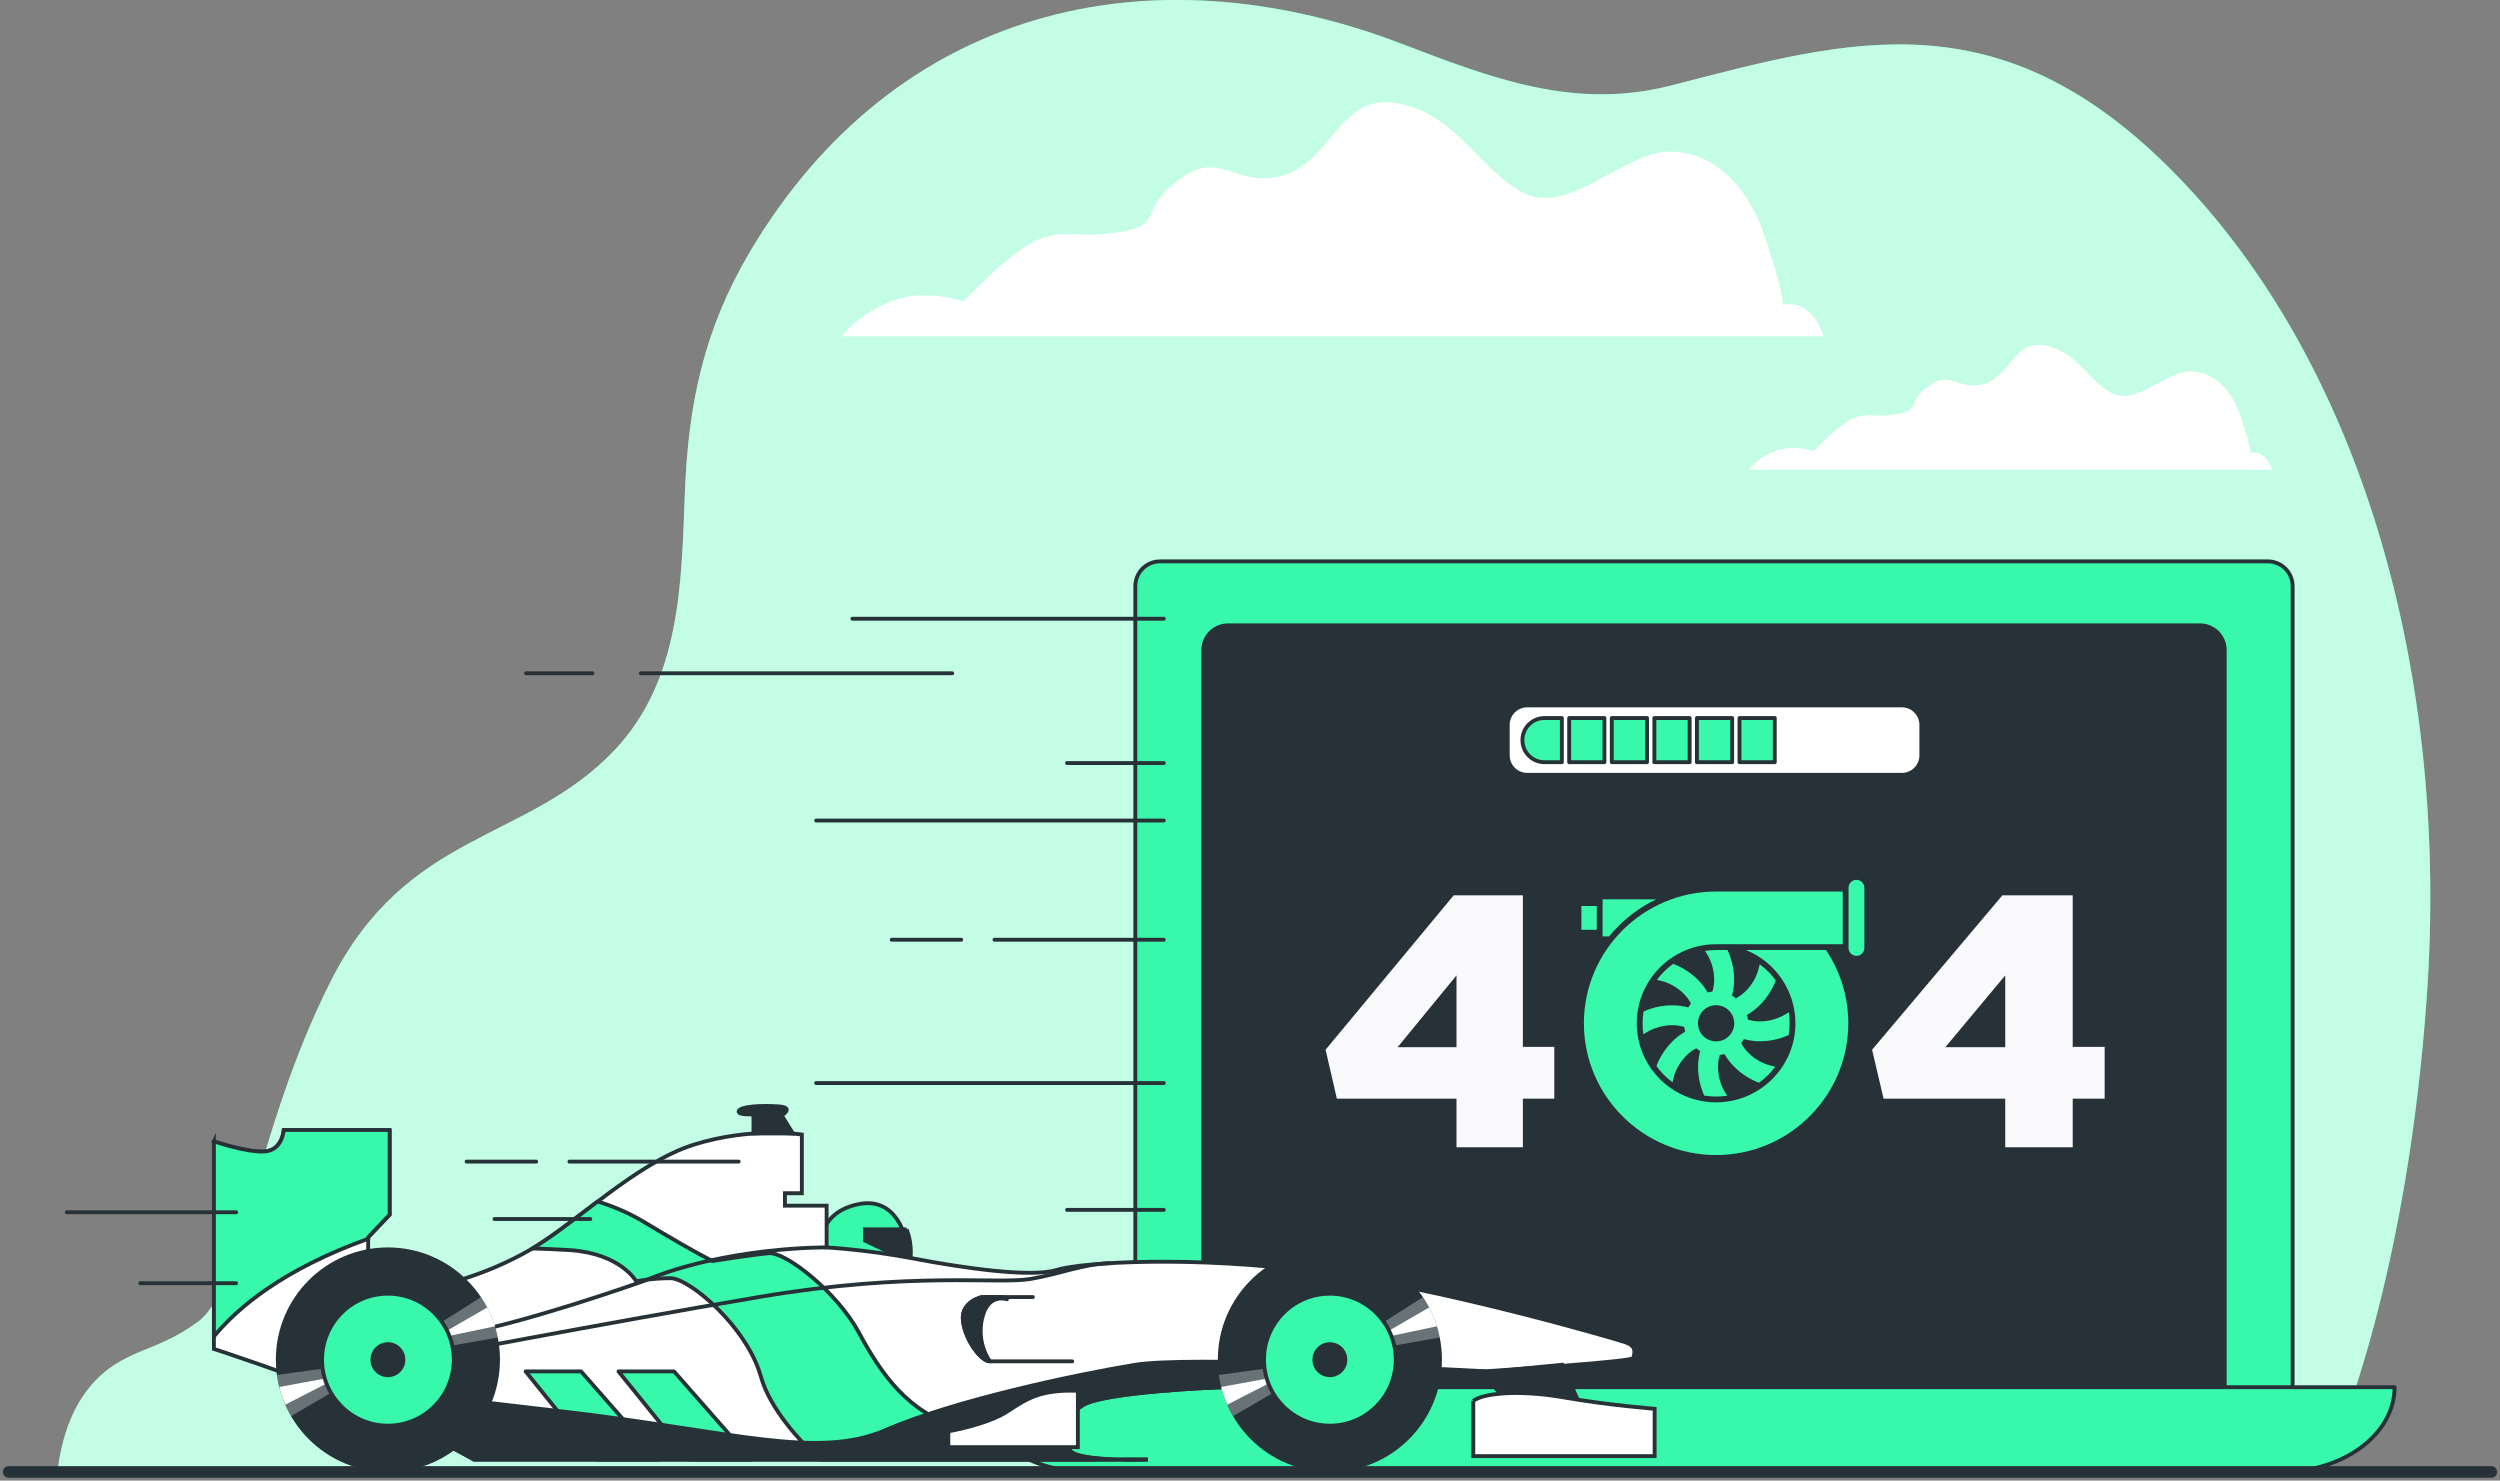 <svg width="645" height="382" viewBox="0 0 645 382" fill="none" xmlns="http://www.w3.org/2000/svg">
<rect x="0" y="0" width="645" height="382" fill="#808080" stroke="none"/>
<g clip-path="url(#clip0_1554_1102)">
<path d="M600.091 378.568C603.964 369.913 621.138 328.177 626.128 256.865C631.773 176.302 610.592 97.455 563.986 47.75C517.379 -1.955 477.833 10.042 431.226 22.04C406.098 28.516 384.709 20.1 361.518 11.251C296.054 -13.743 230.784 2.373 193.695 64.597C181.6 84.891 177.549 104.199 176.685 127.403C175.821 150.621 175.568 175.466 158.632 193.447C136.036 217.442 104.965 214.01 85.185 253.433C65.404 292.857 62.589 332.28 51.284 340.845C39.978 349.411 31.503 347.695 23.043 357.991C17.651 364.541 15.699 373.151 14.984 378.553H600.106L600.091 378.568Z" fill="#38F8AC"/>
<path opacity="0.7" d="M600.091 378.568C603.964 369.913 621.138 328.177 626.128 256.865C631.773 176.302 610.592 97.455 563.986 47.75C517.379 -1.955 477.833 10.042 431.226 22.04C406.098 28.516 384.709 20.1 361.518 11.251C296.054 -13.743 230.784 2.373 193.695 64.597C181.6 84.891 177.549 104.199 176.685 127.403C175.821 150.621 175.568 175.466 158.632 193.447C136.036 217.442 104.965 214.01 85.185 253.433C65.404 292.857 62.589 332.28 51.284 340.845C39.978 349.411 31.503 347.695 23.043 357.991C17.651 364.541 15.699 373.151 14.984 378.553H600.106L600.091 378.568Z" fill="white"/>
<path d="M459.751 78.698C461.136 78.221 455.476 61.687 454.97 60.12C451.469 49.421 442.771 38.901 430.631 39.125C418.298 39.364 404.49 56.285 392.366 49.391C382.356 43.706 376.964 32.679 365.987 28.247C345.223 19.846 345.208 42.02 330 45.527C318.367 48.213 314.793 38.349 304.053 46.422C293.314 54.495 300.478 58.076 288.845 59.867C277.212 61.657 275.425 58.971 268.26 61.657C261.096 64.343 248.569 77.788 248.569 77.788C248.569 77.788 238.724 74.207 229.787 77.788C220.835 81.369 217.26 86.756 217.26 86.756H470.475C470.475 86.756 467.794 76.892 459.751 78.683V78.698Z" fill="white"/>
<path d="M580.476 116.898C581.22 116.644 578.197 107.825 577.929 106.99C576.067 101.29 571.42 95.679 564.955 95.798C558.372 95.918 551.013 104.946 544.549 101.275C539.216 98.246 536.342 92.366 530.488 89.994C519.421 85.517 519.406 97.335 511.303 99.216C505.107 100.648 503.185 95.396 497.466 99.693C491.746 103.991 495.559 105.901 489.348 106.856C483.152 107.811 482.198 106.378 478.37 107.811C474.557 109.243 467.869 116.42 467.869 116.42C467.869 116.42 462.626 114.51 457.845 116.42C453.078 118.33 451.172 121.195 451.172 121.195H586.181C586.181 121.195 584.751 115.943 580.461 116.898H580.476Z" fill="white"/>
<path d="M299.317 144.832H585.108C588.638 144.832 591.498 147.697 591.498 151.233V362.199H292.912V151.233C292.912 147.697 295.772 144.832 299.302 144.832H299.317Z" fill="#38F8AC" stroke="#263238" stroke-linecap="round" stroke-linejoin="round"/>
<path d="M316.848 161.335H567.591C571.121 161.335 573.981 164.2 573.981 167.737V365.123H310.443V167.737C310.443 164.2 313.303 161.335 316.833 161.335H316.848Z" fill="#263238" stroke="#263238" stroke-linecap="round" stroke-linejoin="round"/>
<path d="M375.779 270.184V251.652L360.574 270.184H375.779ZM375.779 283.461H344.914L342 270.83L375.051 231H392.897V270.092H401V283.461H392.897V296H375.779V283.461Z" fill="#FAFAFC"/>
<path d="M517.352 270.184V251.652L501.889 270.184H517.352ZM517.352 283.461H485.963L483 270.83L516.611 231H534.759V270.092H543V283.461H534.759V296H517.352V283.461Z" fill="#FAFAFC"/>
<path d="M415.137 241.597H413.47V232.031H427.273C423.675 233.767 420.395 236.094 417.571 238.915C416.716 239.768 415.903 240.663 415.137 241.597ZM478.963 227C478.423 227.001 477.906 227.215 477.524 227.595C477.142 227.976 476.927 228.491 476.927 229.03V244.598C476.931 245.134 477.148 245.645 477.529 246.022C477.911 246.399 478.426 246.611 478.963 246.611C479.5 246.611 480.016 246.399 480.397 246.022C480.779 245.645 480.995 245.134 481 244.598V229.03C480.999 228.491 480.785 227.975 480.403 227.595C480.021 227.214 479.503 227 478.963 227H478.963ZM411.968 233.741H408V239.886H411.968L411.968 233.741ZM450.445 245.107C454.218 246.636 457.448 249.251 459.723 252.618C461.999 255.984 463.216 259.95 463.221 264.009C463.221 275.257 454.038 284.407 442.752 284.407C431.465 284.407 422.283 275.257 422.283 264.009C422.283 252.761 431.465 243.61 442.752 243.61H475.424V230.017H442.752C423.944 230.017 408.644 245.266 408.644 264.009C408.644 282.752 423.944 298 442.752 298C461.559 298 476.86 282.752 476.86 264.009C476.872 257.277 474.866 250.695 471.1 245.107H450.445ZM453.985 259.367C453.012 260.33 451.917 261.162 450.727 261.841C450.837 262.241 450.915 262.648 450.963 263.06C451.953 263.365 452.984 263.521 454.021 263.522H454.098C456.471 263.504 458.793 262.838 460.813 261.597L461.505 261.165C461.801 263.118 461.789 265.105 461.471 267.055C459.15 268.092 456.637 268.633 454.094 268.643H453.993C452.62 268.639 451.253 268.455 449.928 268.097C449.722 268.456 449.489 268.799 449.231 269.123C449.714 270.037 450.333 270.874 451.066 271.605C452.751 273.302 454.883 274.49 457.217 275.031L458.019 275.212C456.842 276.8 455.425 278.196 453.818 279.351C451.411 278.436 449.227 277.022 447.41 275.203C446.444 274.233 445.61 273.142 444.928 271.957C444.527 272.066 444.118 272.144 443.705 272.191C443.399 273.178 443.242 274.206 443.242 275.239C443.244 277.63 443.912 279.973 445.172 282.008L445.605 282.697C443.646 282.992 441.652 282.981 439.696 282.664C438.64 280.319 438.097 277.777 438.102 275.207C438.107 273.84 438.291 272.48 438.65 271.161C438.29 270.955 437.946 270.723 437.621 270.466C436.703 270.947 435.864 271.564 435.131 272.294C433.427 273.973 432.235 276.098 431.693 278.424L431.511 279.223C429.917 278.05 428.516 276.638 427.358 275.036C428.276 272.638 429.694 270.461 431.52 268.65C432.493 267.687 433.588 266.856 434.777 266.176C434.668 265.777 434.589 265.369 434.542 264.958C433.551 264.652 432.52 264.497 431.484 264.496H431.422C429.044 264.512 426.716 265.178 424.691 266.42L424 266.852C423.704 264.899 423.715 262.912 424.033 260.963C426.354 259.926 428.867 259.385 431.41 259.374H431.509C432.883 259.378 434.25 259.562 435.576 259.921C435.782 259.561 436.015 259.218 436.273 258.894C435.79 257.98 435.171 257.144 434.438 256.413C432.753 254.715 430.621 253.528 428.287 252.987L427.486 252.806C428.663 251.218 430.08 249.821 431.687 248.667C434.093 249.581 436.277 250.995 438.094 252.814C439.06 253.784 439.895 254.875 440.577 256.061C440.978 255.952 441.386 255.873 441.799 255.826C442.106 254.839 442.262 253.812 442.263 252.779C442.26 250.388 441.592 248.044 440.333 246.009L439.899 245.321C440.843 245.178 441.797 245.107 442.752 245.107H445.693C446.823 247.518 447.407 250.149 447.402 252.811C447.398 254.177 447.213 255.538 446.854 256.857C447.214 257.062 447.558 257.295 447.884 257.551C448.801 257.07 449.64 256.453 450.373 255.723C452.076 254.044 453.268 251.919 453.811 249.593L453.994 248.787C455.592 249.953 456.996 251.362 458.154 252.962C457.237 255.368 455.815 257.552 453.985 259.367ZM447.436 264.008C447.436 263.085 447.161 262.182 446.646 261.415C446.131 260.647 445.4 260.049 444.544 259.695C443.688 259.342 442.746 259.25 441.838 259.43C440.929 259.61 440.095 260.054 439.439 260.707C438.784 261.36 438.338 262.192 438.158 263.097C437.977 264.003 438.07 264.941 438.424 265.794C438.779 266.647 439.379 267.376 440.149 267.889C440.92 268.402 441.825 268.676 442.752 268.676C443.993 268.674 445.184 268.182 446.062 267.307C446.94 266.432 447.434 265.246 447.436 264.009L447.436 264.008Z" fill="#38F8AC"/>
<path d="M588.593 379.762H280.668C264.537 379.762 251.459 369.973 251.459 357.901H617.803C617.803 369.973 604.725 379.762 588.593 379.762Z" fill="#38F8AC" stroke="#263238" stroke-linecap="round" stroke-linejoin="round"/>
<path d="M394.009 182H490.7C493.465 182 495.708 184.248 495.708 187.018V194.886C495.708 197.656 493.465 199.904 490.7 199.904H394.009C391.244 199.904 389 197.656 389 194.886V187.018C389 184.248 391.244 182 394.009 182Z" fill="white" stroke="#263238" stroke-linecap="round" stroke-linejoin="round"/>
<path d="M446.903 185.252H437.807V196.652H446.903V185.252Z" fill="#38F8AC" stroke="#263238" stroke-linecap="round" stroke-linejoin="round"/>
<path d="M435.922 185.252H426.826V196.652H435.922V185.252Z" fill="#38F8AC" stroke="#263238" stroke-linecap="round" stroke-linejoin="round"/>
<path d="M424.934 185.252H415.838V196.652H424.934V185.252Z" fill="#38F8AC" stroke="#263238" stroke-linecap="round" stroke-linejoin="round"/>
<path d="M413.944 185.252H404.848V196.652H413.944V185.252Z" fill="#38F8AC" stroke="#263238" stroke-linecap="round" stroke-linejoin="round"/>
<path d="M402.955 185.252H398.477C395.332 185.252 392.787 187.801 392.787 190.952C392.787 194.103 395.332 196.652 398.477 196.652H402.955V185.252Z" fill="#38F8AC" stroke="#263238" stroke-linecap="round" stroke-linejoin="round"/>
<path d="M457.893 185.252H448.797V196.652H457.893V185.252Z" fill="#38F8AC" stroke="#263238" stroke-linecap="round" stroke-linejoin="round"/>
<path d="M300.255 159.634H219.926" stroke="#263238" stroke-linecap="round" stroke-linejoin="round"/>
<path d="M300.254 242.451H256.582" stroke="#263238" stroke-linecap="round" stroke-linejoin="round"/>
<path d="M248.002 242.451H230.068" stroke="#263238" stroke-linecap="round" stroke-linejoin="round"/>
<path d="M300.255 211.697H210.572" stroke="#263238" stroke-linecap="round" stroke-linejoin="round"/>
<path d="M300.254 196.864H275.305" stroke="#263238" stroke-linecap="round" stroke-linejoin="round"/>
<path d="M300.255 279.427H210.572" stroke="#263238" stroke-linecap="round" stroke-linejoin="round"/>
<path d="M300.254 312.151H275.305" stroke="#263238" stroke-linecap="round" stroke-linejoin="round"/>
<path d="M245.665 173.706H165.336" stroke="#263238" stroke-linecap="round" stroke-linejoin="round"/>
<path d="M152.868 173.706H135.709" stroke="#263238" stroke-linecap="round" stroke-linejoin="round"/>
<path d="M211.822 324.148C211.822 324.148 209.499 313.374 221.117 310.748C232.735 308.122 234.493 322.104 234.776 325.595L211.822 324.133V324.148Z" fill="#38F8AC" stroke="#263238" stroke-linecap="round" stroke-linejoin="round"/>
<path d="M233.912 317.164H223.158V320.074L234.776 325.61C234.776 325.61 235.655 321.537 233.898 317.164H233.912Z" fill="#263238" stroke="#263238" stroke-miterlimit="10"/>
<path d="M55.187 294.453V348.023C55.187 348.023 74.953 354.424 90.354 360.841C105.755 367.242 122.319 376.568 122.319 376.568H296.114C296.114 376.568 279.253 377.15 276.348 374.524C273.444 371.898 274.025 366.078 279.253 362.587C284.481 359.095 314.42 357.931 314.42 357.931C314.42 357.931 420.786 352.111 421.366 350.366C421.947 348.62 421.947 347.157 419.326 346.292C416.704 345.412 373.121 332.609 340.561 328.236C308 323.864 279.238 325.61 272.55 327.655C265.862 329.699 248.137 327.073 235.938 324.745C223.739 322.417 213.268 321.835 213.268 321.835V311.061H202.514V307.853H206.878V292.708C206.878 292.708 193.8 290.663 178.979 295.334C164.159 299.989 148.46 315.717 136.841 322.417C125.223 329.117 112.145 332.609 105.741 332.609C99.336 332.609 94.986 330.863 94.986 330.863V319.224L100.512 313.404V291.573H73.195C73.195 291.573 72.897 296.811 68.25 297.109C63.602 297.408 55.172 294.483 55.172 294.483L55.187 294.453Z" fill="white" stroke="#263238" stroke-miterlimit="10"/>
<path d="M95.002 319.582V319.194L100.528 313.374V291.544H73.21C73.21 291.544 72.913 296.781 68.265 297.08C63.618 297.378 55.188 294.453 55.188 294.453V344.815C61.414 337.249 73.151 327.446 95.002 319.597V319.582Z" fill="#38F8AC" stroke="#263238" stroke-linecap="round" stroke-linejoin="round"/>
<path d="M149.92 353.827H135.605L153.971 376.554H169.879L149.92 353.827Z" fill="#38F8AC" stroke="#263238" stroke-linecap="round" stroke-linejoin="round"/>
<path d="M173.901 353.827H159.572L177.938 376.554H193.861L173.901 353.827Z" fill="#38F8AC" stroke="#263238" stroke-linecap="round" stroke-linejoin="round"/>
<path d="M247.362 368.033C234.493 364.81 227.254 354.335 221.639 343.875C216.008 333.399 202.737 322.924 198.328 323.327C193.919 323.73 183.85 325.342 183.85 325.342C183.85 325.342 180.23 323.73 166.155 315.269C162.059 312.807 157.947 311.136 154.194 309.987C148.102 314.583 142.367 319.134 137.348 322.104C140.073 322.178 143.246 322.298 146.851 322.521C160.122 323.327 164.144 330.579 164.144 330.579C164.144 330.579 168.165 329.773 172.991 329.773C177.817 329.773 192.698 342.263 196.302 355.141C198.626 363.422 206.252 371.704 211.421 376.554H282.351C269.943 373.554 254.467 369.809 247.362 368.018V368.033Z" fill="#38F8AC" stroke="#263238" stroke-linecap="round" stroke-linejoin="round"/>
<path d="M296.113 376.554H288.383C292.524 376.673 296.113 376.554 296.113 376.554Z" fill="#263238" stroke="#263238" stroke-miterlimit="10"/>
<path d="M279.253 362.587C284.481 359.095 314.42 357.931 314.42 357.931C314.42 357.931 352.551 355.842 383.265 353.798C363.827 352.768 306.138 349.948 292.911 352.111C276.929 354.738 245.828 361.423 228.386 369.003C210.944 376.568 188.855 369.301 146.716 364.347C116.867 360.841 91.545 357.916 79.316 356.513C83.025 357.901 86.794 359.378 90.339 360.856C105.74 367.257 122.303 376.583 122.303 376.583H288.368C283.513 376.434 277.897 375.957 276.333 374.539C273.429 371.913 274.009 366.093 279.238 362.602L279.253 362.587Z" fill="#263238" stroke="#263238" stroke-miterlimit="10"/>
<path d="M343.109 379.762C359.076 379.762 372.02 366.794 372.02 350.798C372.02 334.802 359.076 321.835 343.109 321.835C327.141 321.835 314.197 334.802 314.197 350.798C314.197 366.794 327.141 379.762 343.109 379.762Z" fill="#263238"/>
<g opacity="0.31">
<path d="M367.134 334.668L342.736 350.127L371.469 345.083C370.709 341.293 369.22 337.772 367.134 334.668Z" fill="white"/>
<path d="M318.129 365.362L343.108 350.783L314.465 354.738C314.986 358.573 316.252 362.169 318.129 365.362Z" fill="white"/>
</g>
<path d="M316.625 362.408L331.371 354.842L315.076 357.841C315.463 359.423 316 360.945 316.64 362.408H316.625Z" fill="white"/>
<path d="M354.34 345.635L370.739 342.174C370.218 340.487 369.533 338.861 368.728 337.324L354.355 345.635H354.34Z" fill="white"/>
<path d="M343.109 367.824C352.495 367.824 360.104 360.201 360.104 350.798C360.104 341.395 352.495 333.772 343.109 333.772C333.722 333.772 326.113 341.395 326.113 350.798C326.113 360.201 333.722 367.824 343.109 367.824Z" fill="#38F8AC" stroke="#263238" stroke-linecap="round" stroke-linejoin="round"/>
<path d="M343.108 355.305C345.592 355.305 347.606 353.287 347.606 350.798C347.606 348.31 345.592 346.292 343.108 346.292C340.623 346.292 338.609 348.31 338.609 350.798C338.609 353.287 340.623 355.305 343.108 355.305Z" fill="#263238"/>
<path d="M382.432 354.141L389.12 362.005H407.426L403.061 352.097L382.432 354.141Z" fill="#263238" stroke="#263238" stroke-miterlimit="10"/>
<path d="M380.107 361.423V375.688H426.893V363.467C426.893 363.467 415.275 362.587 403.642 360.557C392.023 358.513 382.714 359.393 380.107 361.438V361.423Z" fill="white" stroke="#263238" stroke-miterlimit="10"/>
<path d="M278.09 358.796V373.36H244.666V369.287C244.666 369.287 254.839 367.541 260.068 364.049C265.296 360.557 268.781 358.513 278.09 358.811V358.796Z" fill="white" stroke="#263238" stroke-miterlimit="10"/>
<path d="M266.472 334.638H253.394C253.394 334.638 247.868 335.802 248.449 340.756C249.03 345.71 253.096 351.231 255.42 351.231H276.63" stroke="#263238" stroke-linecap="round" stroke-linejoin="round"/>
<path d="M253.395 340.159C254.855 333.459 259.785 335.205 259.785 335.205L258.951 334.623H253.381C253.381 334.623 247.854 335.787 248.435 340.741C249.016 345.695 253.083 351.216 255.406 351.216C255.406 351.216 251.921 346.844 253.366 340.159H253.395Z" fill="#263238" stroke="#263238" stroke-linecap="round" stroke-linejoin="round"/>
<path d="M118.252 344.248C134.815 341.621 165.916 330.564 165.916 330.564C187.425 321.537 213.282 321.835 213.282 321.835" stroke="#263238" stroke-miterlimit="10"/>
<path d="M106.039 350.933C106.039 350.933 156.325 341.323 195.841 334.623C235.373 327.923 257.447 331.415 265.878 329.967C274.308 328.505 278.956 326.177 286.507 325.894" stroke="#263238" stroke-miterlimit="10"/>
<path d="M204.568 292.424L201.664 287.768C201.664 287.768 205.149 285.724 200.785 285.441C196.421 285.142 191.193 285.441 190.612 286.604C190.031 287.768 194.395 287.485 194.395 287.485V292.439H204.568V292.424Z" fill="#263238" stroke="#263238" stroke-miterlimit="10"/>
<path d="M100.081 379.762C116.048 379.762 128.992 366.794 128.992 350.798C128.992 334.802 116.048 321.835 100.081 321.835C84.114 321.835 71.17 334.802 71.17 350.798C71.17 366.794 84.114 379.762 100.081 379.762Z" fill="#263238"/>
<g opacity="0.31">
<path d="M124.107 334.668L99.709 350.127L128.442 345.083C127.682 341.293 126.192 337.772 124.107 334.668Z" fill="white"/>
<path d="M75.102 365.362L100.081 350.783L71.438 354.738C71.959 358.573 73.225 362.169 75.102 365.362Z" fill="white"/>
</g>
<path d="M73.598 362.408L88.344 354.842L72.049 357.841C72.436 359.423 72.972 360.945 73.613 362.408H73.598Z" fill="white"/>
<path d="M111.312 345.635L127.712 342.174C127.191 340.487 126.505 338.861 125.701 337.324L111.327 345.635H111.312Z" fill="white"/>
<path d="M100.081 367.824C109.467 367.824 117.076 360.201 117.076 350.798C117.076 341.395 109.467 333.772 100.081 333.772C90.695 333.772 83.086 341.395 83.086 350.798C83.086 360.201 90.695 367.824 100.081 367.824Z" fill="#38F8AC" stroke="#263238" stroke-linecap="round" stroke-linejoin="round"/>
<path d="M100.08 355.305C102.565 355.305 104.579 353.287 104.579 350.798C104.579 348.31 102.565 346.292 100.08 346.292C97.596 346.292 95.582 348.31 95.582 350.798C95.582 353.287 97.596 355.305 100.08 355.305Z" fill="#263238"/>
<path d="M190.568 299.691H146.91" stroke="#263238" stroke-linecap="round" stroke-linejoin="round"/>
<path d="M60.907 312.763H17.234" stroke="#263238" stroke-linecap="round" stroke-linejoin="round"/>
<path d="M60.906 331.072H36.195" stroke="#263238" stroke-linecap="round" stroke-linejoin="round"/>
<path d="M152.287 314.508H127.576" stroke="#263238" stroke-linecap="round" stroke-linejoin="round"/>
<path d="M138.331 299.691H120.383" stroke="#263238" stroke-linecap="round" stroke-linejoin="round"/>
<path d="M2.234 379.762H642.766" stroke="#263238" stroke-width="3" stroke-linecap="round" stroke-linejoin="round"/>
</g>
<defs>
<clipPath id="clip0_1554_1102">
<rect width="645" height="382" fill="white"/>
</clipPath>
</defs>
</svg>
